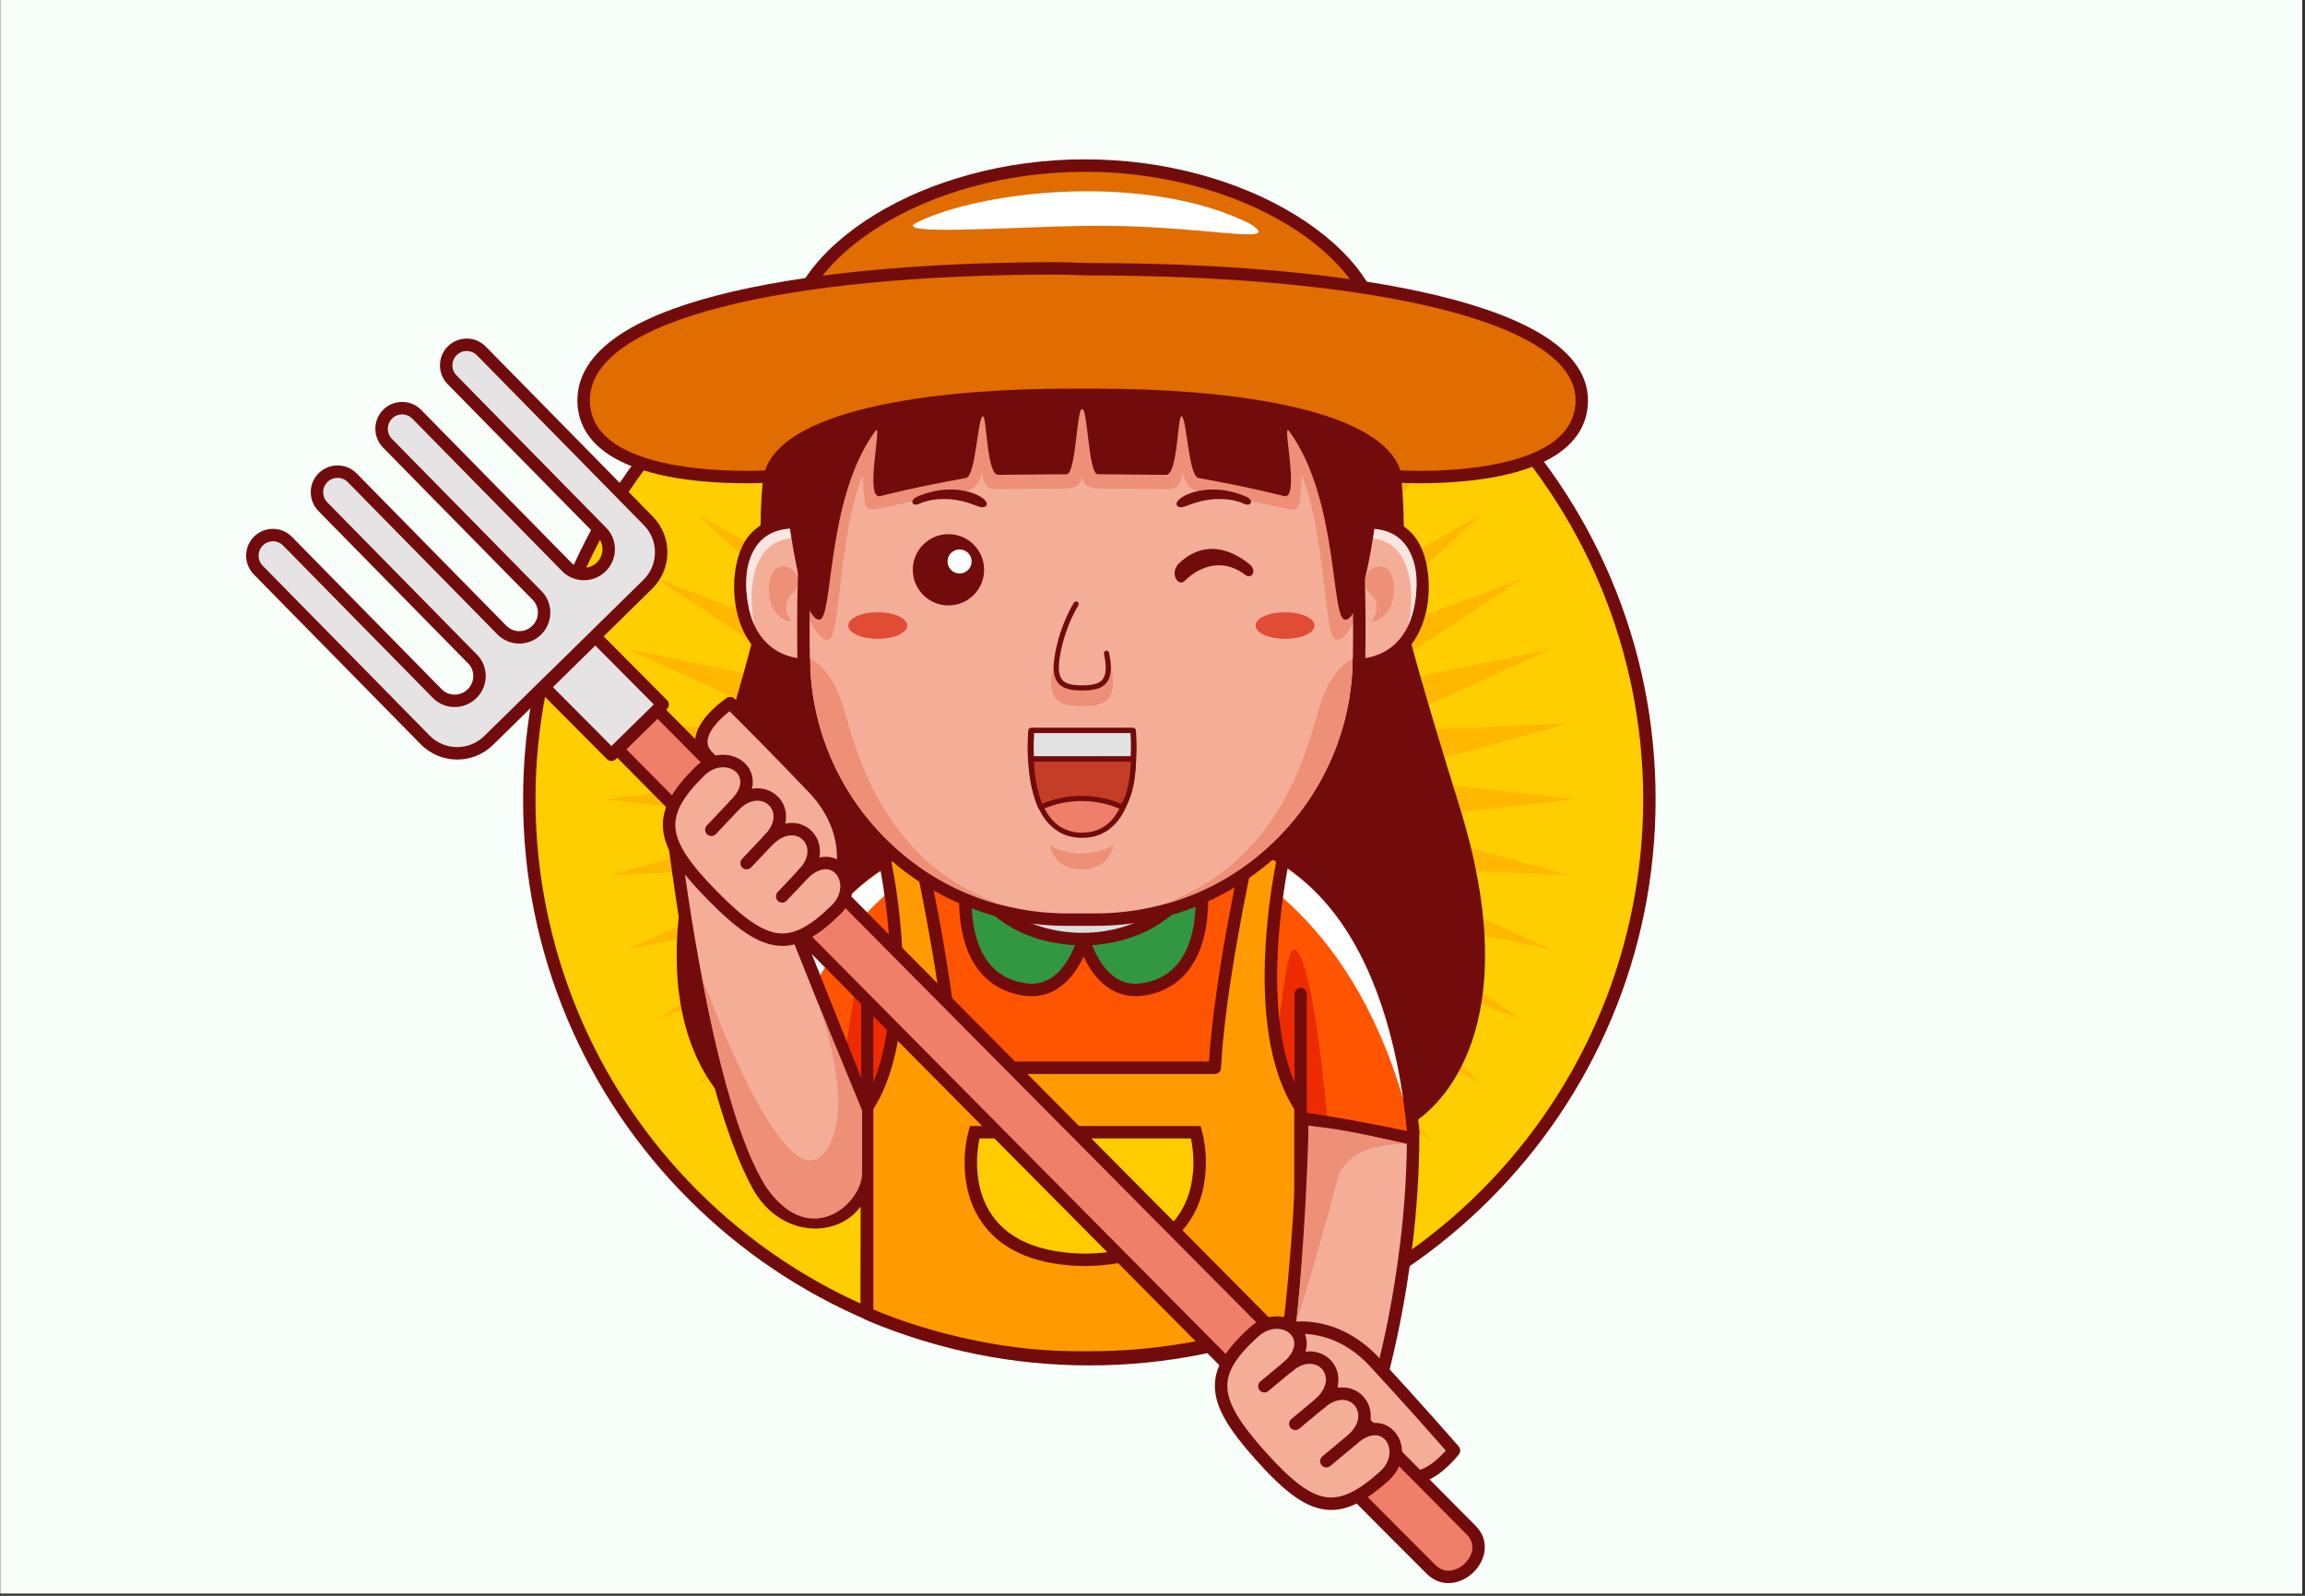 <svg xmlns="http://www.w3.org/2000/svg" xmlns:xlink="http://www.w3.org/1999/xlink" width="650" zoomAndPan="magnify" viewBox="0 0 487.5 337.5" height="450" preserveAspectRatio="xMidYMid meet" version="1.0"><rect x="0" y="0" width="487.5" height="337.5" fill="#333333" stroke="none"/><defs><clipPath id="bd05f70fd6"><path d="M 0.109 0 L 486.891 0 L 486.891 337 L 0.109 337 Z M 0.109 0 " clip-rule="nonzero"/></clipPath><clipPath id="3f23e884a1"><path d="M 110 49 L 350.223 49 L 350.223 289 L 110 289 Z M 110 49 " clip-rule="nonzero"/></clipPath><clipPath id="8cf65d166e"><path d="M 165 33.699 L 293 33.699 L 293 80 L 165 80 Z M 165 33.699 " clip-rule="nonzero"/></clipPath></defs><g clip-path="url(#bd05f70fd6)"><path fill="#ffffff" d="M 0.109 0 L 486.891 0 L 486.891 337 L 0.109 337 Z M 0.109 0 " fill-opacity="1" fill-rule="nonzero"/><path fill="#f8fffa" d="M 0.109 0 L 486.891 0 L 486.891 337 L 0.109 337 Z M 0.109 0 " fill-opacity="1" fill-rule="nonzero"/></g><g clip-path="url(#3f23e884a1)"><path fill="#720c0c" d="M 230.395 288.777 C 214.227 288.777 198.539 285.613 183.777 279.367 C 176.68 276.367 169.832 272.652 163.434 268.328 C 157.09 264.047 151.129 259.125 145.715 253.703 C 140.293 248.285 135.375 242.324 131.086 235.988 C 126.762 229.586 123.047 222.742 120.047 215.648 C 113.801 200.887 110.633 185.207 110.633 169.043 C 110.633 152.879 113.801 137.195 120.047 122.434 C 123.047 115.34 126.762 108.492 131.086 102.098 C 135.371 95.754 140.293 89.793 145.715 84.379 C 151.133 78.957 157.098 74.043 163.434 69.758 C 169.836 65.434 176.68 61.715 183.777 58.719 C 198.539 52.473 214.227 49.305 230.395 49.305 C 246.559 49.305 262.246 52.473 277.008 58.719 C 284.105 61.715 290.953 65.434 297.352 69.758 C 303.695 74.039 309.656 78.957 315.07 84.379 C 320.488 89.797 325.41 95.762 329.699 102.098 C 334.023 108.5 337.738 115.34 340.738 122.434 C 346.984 137.195 350.152 152.879 350.152 169.043 C 350.152 185.207 346.984 200.887 340.738 215.648 C 337.738 222.742 334.023 229.59 329.699 235.988 C 325.414 242.328 320.492 248.289 315.07 253.703 C 309.652 259.125 303.688 264.039 297.352 268.328 C 290.949 272.652 284.105 276.367 277.008 279.367 C 262.246 285.617 246.559 288.777 230.395 288.777 Z M 230.395 54.566 C 214.938 54.566 199.938 57.598 185.824 63.566 C 172.191 69.328 159.945 77.586 149.43 88.102 C 138.914 98.617 130.652 110.859 124.891 124.488 C 118.922 138.598 115.891 153.594 115.891 169.047 C 115.891 184.5 118.922 199.496 124.891 213.609 C 130.652 227.234 138.914 239.48 149.43 249.996 C 159.945 260.512 172.191 268.766 185.824 274.531 C 199.938 280.5 214.938 283.527 230.395 283.527 C 245.848 283.527 260.848 280.5 274.961 274.531 C 288.594 268.766 300.84 260.512 311.355 249.996 C 321.871 239.48 330.133 227.234 335.895 213.609 C 341.863 199.496 344.895 184.5 344.895 169.047 C 344.895 153.594 341.863 138.598 335.895 124.488 C 330.133 110.859 321.871 98.617 311.355 88.102 C 300.84 77.586 288.594 69.328 274.961 63.566 C 260.848 57.59 245.848 54.566 230.395 54.566 Z M 230.395 54.566 " fill-opacity="1" fill-rule="nonzero"/></g><path fill="#ffce00" d="M 347.527 169.043 C 347.527 170.957 347.48 172.875 347.387 174.789 C 347.293 176.703 347.152 178.613 346.965 180.52 C 346.773 182.43 346.539 184.328 346.258 186.227 C 345.977 188.121 345.652 190.008 345.277 191.891 C 344.902 193.77 344.484 195.637 344.016 197.496 C 343.551 199.355 343.039 201.203 342.484 203.039 C 341.926 204.871 341.324 206.691 340.68 208.496 C 340.035 210.301 339.344 212.086 338.609 213.859 C 337.879 215.629 337.102 217.379 336.281 219.113 C 335.461 220.848 334.602 222.559 333.695 224.246 C 332.793 225.938 331.848 227.605 330.863 229.25 C 329.875 230.895 328.852 232.512 327.785 234.105 C 326.723 235.699 325.617 237.266 324.477 238.805 C 323.336 240.344 322.156 241.855 320.938 243.336 C 319.723 244.816 318.473 246.27 317.184 247.688 C 315.895 249.109 314.574 250.496 313.219 251.852 C 311.863 253.207 310.477 254.527 309.055 255.816 C 307.637 257.102 306.184 258.355 304.703 259.57 C 303.219 260.785 301.711 261.965 300.168 263.105 C 298.629 264.25 297.062 265.352 295.469 266.418 C 293.875 267.48 292.258 268.508 290.613 269.492 C 288.969 270.477 287.301 271.422 285.609 272.324 C 283.918 273.23 282.207 274.09 280.473 274.91 C 278.742 275.73 276.988 276.504 275.219 277.238 C 273.445 277.973 271.66 278.66 269.855 279.309 C 268.051 279.953 266.23 280.555 264.395 281.109 C 262.559 281.668 260.715 282.18 258.855 282.645 C 256.996 283.109 255.125 283.531 253.246 283.902 C 251.363 284.277 249.477 284.605 247.578 284.887 C 245.684 285.168 243.781 285.402 241.875 285.59 C 239.965 285.777 238.055 285.918 236.141 286.012 C 234.227 286.105 232.309 286.152 230.395 286.152 C 228.477 286.152 226.559 286.105 224.645 286.012 C 222.73 285.918 220.82 285.777 218.91 285.59 C 217.004 285.402 215.102 285.168 213.207 284.887 C 211.309 284.605 209.422 284.277 207.539 283.902 C 205.66 283.531 203.789 283.109 201.93 282.645 C 200.07 282.18 198.227 281.668 196.391 281.109 C 194.555 280.555 192.734 279.953 190.93 279.309 C 189.125 278.66 187.34 277.973 185.566 277.238 C 183.797 276.504 182.043 275.73 180.312 274.91 C 178.578 274.09 176.867 273.23 175.176 272.324 C 173.484 271.422 171.816 270.477 170.172 269.492 C 168.527 268.508 166.91 267.48 165.316 266.418 C 163.723 265.352 162.156 264.25 160.617 263.105 C 159.074 261.965 157.566 260.785 156.082 259.57 C 154.602 258.355 153.148 257.102 151.73 255.816 C 150.309 254.527 148.922 253.207 147.566 251.852 C 146.211 250.496 144.891 249.109 143.602 247.688 C 142.312 246.27 141.062 244.816 139.848 243.336 C 138.629 241.855 137.449 240.344 136.309 238.805 C 135.168 237.266 134.062 235.699 133 234.105 C 131.934 232.512 130.91 230.895 129.922 229.25 C 128.938 227.605 127.992 225.938 127.09 224.246 C 126.184 222.559 125.324 220.848 124.504 219.113 C 123.684 217.379 122.906 215.629 122.176 213.859 C 121.441 212.086 120.75 210.301 120.105 208.496 C 119.461 206.691 118.859 204.871 118.301 203.039 C 117.746 201.203 117.234 199.355 116.77 197.496 C 116.301 195.637 115.883 193.77 115.508 191.891 C 115.133 190.008 114.809 188.121 114.527 186.227 C 114.246 184.328 114.012 182.43 113.82 180.52 C 113.633 178.613 113.492 176.703 113.398 174.789 C 113.305 172.875 113.258 170.957 113.258 169.043 C 113.258 167.125 113.305 165.211 113.398 163.297 C 113.492 161.383 113.633 159.469 113.82 157.562 C 114.012 155.656 114.246 153.754 114.527 151.859 C 114.809 149.961 115.133 148.074 115.508 146.195 C 115.883 144.316 116.301 142.445 116.77 140.586 C 117.234 138.727 117.746 136.879 118.301 135.047 C 118.859 133.211 119.461 131.391 120.105 129.59 C 120.75 127.785 121.441 125.996 122.176 124.227 C 122.906 122.453 123.684 120.703 124.504 118.969 C 125.324 117.238 126.184 115.527 127.09 113.836 C 127.992 112.145 128.938 110.477 129.922 108.836 C 130.91 107.191 131.934 105.57 133 103.977 C 134.062 102.383 135.168 100.816 136.309 99.277 C 137.449 97.738 138.629 96.227 139.848 94.746 C 141.062 93.266 142.312 91.812 143.602 90.395 C 144.891 88.973 146.211 87.586 147.566 86.23 C 148.922 84.875 150.309 83.555 151.73 82.27 C 153.148 80.98 154.602 79.73 156.082 78.512 C 157.566 77.297 159.074 76.117 160.617 74.977 C 162.156 73.836 163.723 72.73 165.316 71.668 C 166.91 70.602 168.527 69.578 170.172 68.59 C 171.816 67.605 173.484 66.66 175.176 65.758 C 176.867 64.855 178.578 63.992 180.312 63.176 C 182.043 62.355 183.797 61.578 185.566 60.844 C 187.34 60.109 189.125 59.422 190.93 58.777 C 192.734 58.129 194.555 57.527 196.391 56.973 C 198.227 56.418 200.07 55.906 201.93 55.441 C 203.789 54.973 205.66 54.555 207.539 54.18 C 209.422 53.805 211.309 53.48 213.207 53.199 C 215.102 52.918 217.004 52.684 218.91 52.492 C 220.82 52.305 222.73 52.164 224.645 52.07 C 226.559 51.977 228.477 51.93 230.395 51.93 C 232.309 51.93 234.227 51.977 236.141 52.07 C 238.055 52.164 239.965 52.305 241.875 52.492 C 243.781 52.684 245.684 52.918 247.578 53.199 C 249.477 53.48 251.363 53.805 253.246 54.18 C 255.125 54.555 256.996 54.973 258.855 55.441 C 260.715 55.906 262.559 56.418 264.395 56.973 C 266.23 57.527 268.051 58.129 269.855 58.777 C 271.66 59.422 273.445 60.109 275.219 60.844 C 276.988 61.578 278.742 62.355 280.473 63.176 C 282.207 63.992 283.918 64.855 285.609 65.758 C 287.301 66.66 288.969 67.605 290.613 68.59 C 292.258 69.578 293.875 70.602 295.469 71.668 C 297.062 72.73 298.629 73.836 300.168 74.977 C 301.711 76.117 303.219 77.297 304.703 78.512 C 306.184 79.73 307.637 80.98 309.055 82.27 C 310.477 83.555 311.863 84.875 313.219 86.23 C 314.574 87.586 315.895 88.973 317.184 90.395 C 318.473 91.812 319.723 93.266 320.938 94.746 C 322.156 96.227 323.336 97.738 324.477 99.277 C 325.617 100.816 326.723 102.383 327.785 103.977 C 328.852 105.57 329.875 107.191 330.863 108.836 C 331.848 110.477 332.793 112.145 333.695 113.836 C 334.602 115.527 335.461 117.238 336.281 118.969 C 337.102 120.703 337.879 122.453 338.609 124.227 C 339.344 125.996 340.035 127.785 340.68 129.59 C 341.324 131.391 341.926 133.211 342.484 135.047 C 343.039 136.879 343.551 138.727 344.016 140.586 C 344.484 142.445 344.902 144.316 345.277 146.195 C 345.652 148.074 345.977 149.961 346.258 151.859 C 346.539 153.754 346.773 155.656 346.965 157.562 C 347.152 159.469 347.293 161.383 347.387 163.297 C 347.48 165.211 347.527 167.125 347.527 169.043 Z M 347.527 169.043 " fill-opacity="1" fill-rule="nonzero"/><path fill="#ffb700" d="M 230.395 66.461 L 225.629 108.535 L 214.34 67.719 L 216.219 110.027 L 198.684 71.48 L 207.16 112.969 L 183.812 77.641 L 198.672 117.293 L 170.086 86.055 L 190.969 122.891 L 157.84 96.508 L 184.234 129.625 L 147.383 108.746 L 178.633 137.328 L 138.973 122.469 L 174.309 145.82 L 132.809 137.348 L 171.363 154.879 L 129.051 152.996 L 169.875 164.277 L 127.785 169.043 L 169.875 173.805 L 129.051 185.09 L 171.363 183.211 L 132.809 200.742 L 174.309 192.27 L 138.973 215.613 L 178.633 200.754 L 147.383 229.34 L 184.234 208.457 L 157.84 241.582 L 190.969 215.199 L 170.086 252.035 L 198.672 220.793 L 183.812 260.445 L 207.16 225.117 L 198.684 266.605 L 216.219 228.062 L 214.34 270.363 L 225.629 229.551 L 230.395 271.629 L 235.156 229.551 L 246.445 270.363 L 244.566 228.062 L 262.102 266.605 L 253.625 225.117 L 276.973 260.445 L 262.113 220.793 L 290.699 252.035 L 269.816 215.199 L 302.945 241.582 L 276.551 208.457 L 313.402 229.34 L 282.152 200.754 L 321.812 215.613 L 286.477 192.27 L 327.977 200.742 L 289.418 183.211 L 331.734 185.09 L 290.91 173.805 L 333 169.043 L 290.91 164.277 L 331.734 152.996 L 289.418 154.879 L 327.977 137.348 L 286.477 145.82 L 321.812 122.469 L 282.152 137.328 L 313.402 108.746 L 276.551 129.625 L 302.945 96.508 L 269.816 122.891 L 290.699 86.055 L 262.113 117.293 L 276.973 77.641 L 253.625 112.969 L 262.102 71.48 L 244.566 110.027 L 246.445 67.719 L 235.156 108.535 Z M 230.395 66.461 " fill-opacity="1" fill-rule="nonzero"/><path fill="#720c0c" d="M 160.652 238.613 C 160.652 238.613 131.062 225.398 148.75 170.422 C 156.832 145.297 159.387 134.359 159.387 134.359 C 162.5 138.91 170.109 140.211 170.109 140.211 L 287.281 140.211 C 287.281 140.211 294.887 138.91 298 134.359 C 298 134.359 300.777 145.23 308.641 170.422 C 323.289 217.391 304.391 234.32 298.379 237.781 C 298.379 237.781 273.848 252.914 228.574 252.914 C 183.301 252.914 160.652 238.613 160.652 238.613 Z M 160.652 238.613 " fill-opacity="1" fill-rule="nonzero"/><path fill="#720c0c" d="M 227.031 288.137 C 215.34 288.137 204.52 285.816 197.34 283.805 C 192.973 282.582 189.492 281.355 187.344 280.535 C 186.047 280.039 185.102 279.648 184.543 279.414 C 184.238 279.281 183.969 279.168 183.766 279.07 C 183.355 278.883 182.277 278.383 182.035 277.016 C 182.012 276.867 181.992 276.711 181.992 276.559 C 181.992 268.438 182.07 249.039 182.094 241.969 L 162.875 241.93 C 161.422 241.93 160.246 240.75 160.246 239.301 C 160.246 226.543 162.109 215.371 165.785 206.105 C 168.965 198.07 173.543 191.348 179.391 186.113 C 183.312 182.609 187.828 179.754 192.824 177.629 C 196.801 175.938 201.074 174.703 205.539 173.961 C 212.527 172.801 217.762 173.203 218.742 173.301 L 239.145 173.301 C 240.285 173.09 244.523 172.434 250.301 172.914 C 254.188 173.238 257.992 174.023 261.613 175.234 C 266.148 176.75 270.395 178.953 274.246 181.777 C 280.93 186.695 286.461 193.523 290.684 202.086 C 295.633 212.133 298.844 224.707 300.223 239.461 C 300.301 240.316 299.965 241.152 299.309 241.707 C 298.656 242.262 297.773 242.469 296.941 242.25 C 296.797 242.215 283.773 238.84 276.035 238.09 L 276.035 277.047 C 276.035 278.082 275.426 279.023 274.48 279.449 C 274.281 279.539 269.48 281.672 261.473 283.812 C 254.121 285.773 242.543 288.117 229.105 288.117 C 228.41 288.121 227.719 288.137 227.031 288.137 Z M 187.258 274.844 C 189.422 275.73 193.848 277.398 199.57 278.957 C 206.641 280.883 217.496 283.129 229.008 282.848 C 229.031 282.848 229.051 282.848 229.074 282.848 C 249.609 282.848 265.836 277.203 270.773 275.27 L 270.773 235.301 C 270.773 233.848 271.957 232.668 273.406 232.668 C 278.887 232.668 289.117 234.926 294.598 236.238 C 293.121 223.754 290.238 213.078 285.996 204.465 C 282.164 196.672 277.191 190.48 271.207 186.066 C 265.059 181.527 257.949 178.863 250.09 178.164 C 244.156 177.637 239.996 178.484 239.953 178.492 C 239.77 178.527 239.59 178.547 239.41 178.547 L 218.621 178.547 C 218.527 178.547 218.422 178.539 218.328 178.527 C 218.277 178.52 213.16 177.984 206.227 179.164 C 202.191 179.852 198.336 180.977 194.762 182.516 C 190.336 184.418 186.328 186.957 182.859 190.066 C 171.809 199.98 165.988 215.645 165.543 236.66 L 184.746 236.699 C 185.445 236.699 186.113 236.98 186.605 237.473 C 187.102 237.969 187.371 238.645 187.371 239.34 C 187.371 239.602 187.27 263.816 187.258 274.844 Z M 187.258 274.844 " fill-opacity="1" fill-rule="nonzero"/><path fill="#ff5500" d="M 162.887 239.285 C 162.887 169.66 218.621 175.914 218.621 175.914 L 239.41 175.914 C 239.41 175.914 290.633 165 297.609 239.695 C 297.609 239.695 280.719 235.301 273.406 235.301 C 273.406 241.953 273.406 277.035 273.406 277.035 C 273.406 277.035 254.559 285.473 229.074 285.473 C 205.594 286.047 184.645 276.648 184.625 276.547 C 184.625 266.461 184.738 239.328 184.738 239.328 Z M 162.887 239.285 " fill-opacity="1" fill-rule="nonzero"/><path fill="#ffffff" d="M 251.199 176.504 C 265.27 177.75 289.672 184.867 296.766 232.41 C 284.66 191.426 259.988 182.031 251.199 176.504 Z M 251.199 176.504 " fill-opacity="1" fill-rule="nonzero"/><path fill="#ffffff" d="M 206.758 176.504 C 191.445 178.816 166.355 189.066 163.199 230.52 C 175.301 189.531 197.973 182.031 206.758 176.504 Z M 206.758 176.504 " fill-opacity="1" fill-rule="nonzero"/><path fill="#ed2a00" d="M 280.66 236.066 C 280.66 236.066 277.641 200.84 273.602 200.84 C 271.117 200.84 269.039 237.613 264.336 260.957 C 261.367 275.68 256.188 282.359 256.188 282.359 C 256.188 282.359 263.582 281.066 273.406 277.059 C 273.406 272.664 273.812 235.059 273.812 235.059 Z M 280.66 236.066 " fill-opacity="1" fill-rule="nonzero"/><path fill="#ed2a00" d="M 176.922 239.312 C 176.922 239.312 180.414 200.371 184.461 200.371 C 186.945 200.371 189.023 237.145 193.727 260.484 C 196.695 275.211 201.98 282.293 201.98 282.293 C 201.98 282.293 193.637 280.516 184.656 276.59 C 184.656 272.195 184.668 239.34 184.668 239.34 Z M 176.922 239.312 " fill-opacity="1" fill-rule="nonzero"/><path fill="#720c0c" d="M 275.082 208.93 C 275.793 208.93 276.363 209.5 276.363 210.211 L 276.363 235.926 L 273.797 235.926 L 273.797 210.211 C 273.797 209.508 274.371 208.93 275.082 208.93 Z M 275.082 208.93 " fill-opacity="1" fill-rule="nonzero"/><path fill="#720c0c" d="M 183.414 208.91 C 184.125 208.91 184.699 209.48 184.699 210.191 L 184.699 276.836 L 182.133 276.836 L 182.133 210.191 C 182.133 209.48 182.711 208.91 183.414 208.91 Z M 183.414 208.91 " fill-opacity="1" fill-rule="nonzero"/><path fill="#329741" d="M 229.188 198.625 C 229.188 198.625 232.234 210.57 241.535 209.277 C 256.961 207.133 253.977 186.398 253.977 186.398 C 253.977 186.398 243.48 198.625 229.188 198.625 Z M 229.188 198.625 " fill-opacity="1" fill-rule="nonzero"/><path fill="#720c0c" d="M 240.152 210.691 C 236.477 210.691 233.262 208.809 230.789 205.176 C 228.762 202.195 227.945 199.082 227.918 198.949 C 227.816 198.559 227.906 198.137 228.152 197.816 C 228.398 197.496 228.785 197.312 229.188 197.312 C 242.723 197.312 252.871 185.664 252.977 185.551 C 253.312 185.156 253.848 185 254.344 185.145 C 254.836 185.289 255.203 185.711 255.277 186.223 C 255.293 186.344 255.691 189.156 255.438 192.859 C 255.102 197.902 253.77 201.996 251.492 205.027 C 249.148 208.145 245.855 210.02 241.711 210.598 C 241.188 210.656 240.664 210.691 240.152 210.691 Z M 230.988 199.875 C 231.391 200.93 232.051 202.371 232.996 203.75 C 235.234 207.012 238.047 208.434 241.348 207.977 C 244.777 207.5 247.48 205.973 249.391 203.43 C 252.609 199.152 252.977 192.961 252.871 189.398 C 251.633 190.566 249.879 192.07 247.688 193.59 C 242.289 197.34 236.547 199.492 230.988 199.875 Z M 230.988 199.875 " fill-opacity="1" fill-rule="nonzero"/><path fill="#329741" d="M 229.176 198.625 C 229.176 198.625 226.129 210.57 216.828 209.277 C 201.402 207.133 204.391 186.398 204.391 186.398 C 204.391 186.398 214.883 198.625 229.176 198.625 Z M 229.176 198.625 " fill-opacity="1" fill-rule="nonzero"/><path fill="#720c0c" d="M 218.211 210.691 C 217.699 210.691 217.176 210.656 216.648 210.586 C 212.504 210.008 209.215 208.133 206.863 205.012 C 204.586 201.984 203.262 197.895 202.918 192.848 C 202.672 189.152 203.07 186.332 203.082 186.211 C 203.152 185.699 203.52 185.277 204.016 185.133 C 204.508 184.988 205.047 185.145 205.383 185.535 C 205.406 185.566 207.984 188.543 212.227 191.465 C 216.082 194.125 222.152 197.301 229.168 197.301 C 229.574 197.301 229.957 197.484 230.207 197.805 C 230.453 198.125 230.543 198.547 230.441 198.938 C 230.406 199.07 229.598 202.184 227.566 205.164 C 225.105 208.809 221.887 210.691 218.211 210.691 Z M 205.492 189.402 C 205.395 192.977 205.762 199.172 208.973 203.438 C 210.883 205.973 213.586 207.496 217.008 207.969 C 220.328 208.434 223.152 206.996 225.398 203.688 C 226.332 202.32 226.973 200.906 227.375 199.871 C 221.816 199.484 216.082 197.336 210.672 193.59 C 208.484 192.078 206.73 190.57 205.492 189.402 Z M 205.492 189.402 " fill-opacity="1" fill-rule="nonzero"/><path fill="#720c0c" d="M 228.941 199.918 C 222.465 199.918 216.352 198.082 211.715 194.738 C 209.375 193.059 207.531 191.078 206.227 188.855 C 204.828 186.477 204.117 183.934 204.117 181.305 C 204.117 178.672 204.828 176.129 206.227 173.75 C 207.527 171.527 209.375 169.555 211.715 167.867 C 216.344 164.531 222.465 162.688 228.941 162.688 C 235.418 162.688 241.531 164.523 246.168 167.867 C 248.504 169.547 250.348 171.527 251.656 173.75 C 253.055 176.129 253.766 178.672 253.766 181.305 C 253.766 183.934 253.055 186.477 251.656 188.855 C 250.355 191.078 248.504 193.055 246.168 194.738 C 241.535 198.082 235.418 199.918 228.941 199.918 Z M 228.941 167.953 C 223.562 167.953 218.539 169.438 214.793 172.137 C 211.305 174.648 209.387 177.906 209.387 181.305 C 209.387 184.707 211.309 187.957 214.793 190.469 C 218.539 193.168 223.562 194.656 228.941 194.656 C 234.32 194.656 239.344 193.168 243.09 190.469 C 246.578 187.957 248.492 184.699 248.492 181.305 C 248.492 177.902 246.57 174.648 243.09 172.137 C 239.344 169.438 234.32 167.953 228.941 167.953 Z M 228.941 167.953 " fill-opacity="1" fill-rule="nonzero"/><path fill="#dddddd" d="M 251.125 181.305 C 251.125 181.828 251.09 182.348 251.02 182.871 C 250.949 183.391 250.84 183.906 250.699 184.422 C 250.559 184.934 250.383 185.441 250.172 185.941 C 249.961 186.445 249.715 186.938 249.438 187.422 C 249.16 187.902 248.848 188.375 248.508 188.836 C 248.164 189.301 247.789 189.746 247.387 190.184 C 246.984 190.617 246.551 191.039 246.09 191.441 C 245.629 191.848 245.141 192.234 244.629 192.605 C 244.113 192.977 243.578 193.328 243.016 193.66 C 242.453 193.992 241.871 194.301 241.266 194.594 C 240.66 194.883 240.039 195.152 239.398 195.398 C 238.758 195.645 238.102 195.871 237.43 196.07 C 236.758 196.27 236.074 196.445 235.379 196.598 C 234.684 196.75 233.98 196.879 233.27 196.98 C 232.555 197.082 231.84 197.16 231.117 197.211 C 230.391 197.262 229.668 197.285 228.941 197.285 C 228.215 197.285 227.488 197.262 226.766 197.211 C 226.043 197.16 225.324 197.082 224.613 196.98 C 223.898 196.879 223.195 196.75 222.5 196.598 C 221.805 196.445 221.121 196.27 220.449 196.07 C 219.781 195.871 219.125 195.645 218.484 195.398 C 217.844 195.152 217.219 194.883 216.617 194.594 C 216.012 194.301 215.43 193.992 214.867 193.66 C 214.305 193.328 213.77 192.977 213.254 192.605 C 212.738 192.234 212.254 191.848 211.793 191.441 C 211.332 191.039 210.898 190.617 210.496 190.184 C 210.09 189.746 209.719 189.301 209.375 188.836 C 209.031 188.375 208.723 187.902 208.445 187.422 C 208.168 186.938 207.922 186.445 207.711 185.941 C 207.5 185.441 207.324 184.934 207.184 184.422 C 207.039 183.906 206.934 183.391 206.863 182.871 C 206.793 182.348 206.758 181.828 206.758 181.305 C 206.758 180.781 206.793 180.258 206.863 179.738 C 206.934 179.215 207.039 178.699 207.184 178.184 C 207.324 177.672 207.5 177.164 207.711 176.664 C 207.922 176.164 208.168 175.672 208.445 175.188 C 208.723 174.703 209.031 174.23 209.375 173.77 C 209.719 173.309 210.09 172.859 210.496 172.422 C 210.898 171.988 211.332 171.566 211.793 171.164 C 212.254 170.758 212.738 170.371 213.254 170 C 213.77 169.633 214.305 169.281 214.867 168.949 C 215.43 168.617 216.012 168.305 216.617 168.012 C 217.219 167.723 217.844 167.453 218.484 167.207 C 219.125 166.961 219.781 166.738 220.449 166.535 C 221.121 166.336 221.805 166.16 222.5 166.008 C 223.195 165.855 223.898 165.73 224.613 165.629 C 225.324 165.523 226.043 165.449 226.766 165.398 C 227.488 165.344 228.215 165.32 228.941 165.32 C 229.668 165.32 230.391 165.344 231.117 165.398 C 231.84 165.449 232.555 165.523 233.27 165.629 C 233.98 165.73 234.684 165.855 235.379 166.008 C 236.074 166.16 236.758 166.336 237.43 166.535 C 238.102 166.738 238.758 166.961 239.398 167.207 C 240.039 167.453 240.66 167.723 241.266 168.012 C 241.871 168.305 242.453 168.617 243.016 168.949 C 243.578 169.281 244.113 169.633 244.629 170 C 245.141 170.371 245.629 170.758 246.09 171.164 C 246.551 171.566 246.984 171.988 247.387 172.422 C 247.789 172.859 248.164 173.309 248.508 173.77 C 248.848 174.23 249.16 174.703 249.438 175.188 C 249.715 175.672 249.961 176.164 250.172 176.664 C 250.383 177.164 250.559 177.672 250.699 178.184 C 250.84 178.699 250.949 179.215 251.02 179.738 C 251.09 180.258 251.125 180.781 251.125 181.305 Z M 251.125 181.305 " fill-opacity="1" fill-rule="nonzero"/><path fill="#ff9a00" d="M 227.777 287.086 C 203.297 287.086 183.402 277.801 183.402 277.801 C 183.402 277.801 183.402 257.383 183.402 234.176 C 194.934 216.648 187.023 181.395 187.023 181.395 C 187.316 181.676 193.891 177.66 193.891 177.66 C 193.891 177.66 200.535 206.641 201.516 225.832 L 256.926 225.832 C 257.91 206.641 264.551 177.66 264.551 177.66 C 264.551 177.66 271.129 181.676 271.426 181.395 C 271.426 181.395 263.516 216.648 275.047 234.176 C 275.047 257.383 275.047 278.535 275.047 278.535 C 275.047 278.535 256.527 287.086 230.668 287.086 Z M 227.777 287.086 " fill-opacity="1" fill-rule="nonzero"/><path fill="#720c0c" d="M 230.668 288.398 L 227.777 288.398 C 214.977 288.398 203.457 285.848 196.047 283.707 C 188.004 281.383 183.055 279.09 182.848 278.992 C 182.383 278.777 182.09 278.312 182.09 277.801 L 182.09 234.176 C 182.09 233.914 182.16 233.668 182.305 233.453 C 184.832 229.613 186.59 224.527 187.535 218.336 C 188.301 213.32 188.535 207.578 188.227 201.273 C 187.703 190.504 185.766 181.766 185.746 181.684 C 185.621 181.117 185.879 180.531 186.383 180.25 C 186.566 180.148 186.766 180.094 186.957 180.082 C 187.77 179.754 190.758 178.039 193.215 176.535 C 193.578 176.312 194.023 176.281 194.414 176.441 C 194.805 176.605 195.09 176.949 195.184 177.363 C 195.25 177.648 201.582 205.441 202.773 224.516 L 255.703 224.516 C 256.895 205.434 263.227 177.648 263.293 177.363 C 263.391 176.957 263.672 176.613 264.062 176.449 C 264.457 176.285 264.902 176.316 265.262 176.539 C 267.723 178.039 270.703 179.762 271.523 180.086 C 271.719 180.098 271.914 180.152 272.094 180.254 C 272.602 180.539 272.859 181.121 272.73 181.688 C 272.715 181.777 270.77 190.555 270.246 201.32 C 269.938 207.617 270.172 213.348 270.938 218.359 C 271.883 224.543 273.641 229.621 276.16 233.453 C 276.297 233.668 276.375 233.914 276.375 234.176 L 276.375 278.535 C 276.375 279.047 276.074 279.516 275.613 279.727 C 275.418 279.816 270.793 281.938 262.914 284.074 C 255.648 286.051 244.176 288.398 230.668 288.398 Z M 184.715 276.945 C 186.391 277.668 190.746 279.438 196.828 281.195 C 204.062 283.281 215.309 285.773 227.777 285.773 L 230.668 285.773 C 243.855 285.773 255.059 283.484 262.145 281.562 C 268.027 279.969 272.117 278.355 273.73 277.68 L 273.73 234.57 C 271.113 230.457 269.293 225.133 268.316 218.738 C 267.527 213.547 267.285 207.633 267.602 201.152 C 268.027 192.438 269.363 185 269.906 182.25 C 269.816 182.199 269.719 182.152 269.629 182.105 C 269.027 181.797 268.223 181.352 267.227 180.773 C 266.605 180.41 265.98 180.051 265.445 179.73 C 264.004 186.312 259.07 209.754 258.238 225.906 C 258.203 226.605 257.625 227.152 256.926 227.152 L 201.516 227.152 C 200.816 227.152 200.238 226.605 200.203 225.906 C 199.379 209.758 194.445 186.312 193 179.73 C 192.461 180.051 191.84 180.418 191.215 180.773 C 190.223 181.344 189.414 181.793 188.812 182.105 C 188.723 182.152 188.625 182.199 188.535 182.25 C 189.082 185 190.422 192.438 190.84 201.152 C 191.156 207.629 190.914 213.547 190.125 218.738 C 189.148 225.133 187.328 230.457 184.711 234.57 L 184.711 276.945 Z M 187.934 180.449 Z M 270.523 180.441 C 270.523 180.449 270.523 180.449 270.523 180.441 C 270.523 180.449 270.523 180.449 270.523 180.441 Z M 270.523 180.441 " fill-opacity="1" fill-rule="nonzero"/><path fill="#720c0c" d="M 229.523 267.766 L 229.496 267.766 C 219.617 267.648 212.449 264.781 208.184 259.25 C 201.957 251.176 204.508 240.59 204.625 240.141 L 205.125 238.148 L 253.934 238.148 L 254.434 240.141 C 254.547 240.59 257.094 251.176 250.871 259.25 C 246.609 264.781 239.441 267.648 229.562 267.766 Z M 209.414 243.406 C 209.098 246.309 209.074 251.812 212.371 256.066 C 215.605 260.234 221.375 262.395 229.52 262.504 C 237.688 262.402 243.465 260.223 246.691 256.035 C 249.992 251.754 249.957 246.293 249.637 243.406 Z M 209.414 243.406 " fill-opacity="1" fill-rule="nonzero"/><path fill="#ffcc00" d="M 207.172 240.773 C 207.172 240.773 213.82 240.773 229.496 240.773 L 229.543 240.773 C 245.223 240.773 251.867 240.773 251.867 240.773 C 251.867 240.773 257.871 264.785 229.52 265.137 C 201.168 264.785 207.172 240.773 207.172 240.773 Z M 207.172 240.773 " fill-opacity="1" fill-rule="nonzero"/><path fill="#720c0c" d="M 231.719 195.812 L 225.711 195.812 C 218.043 195.812 210.598 194.312 203.594 191.359 C 196.824 188.512 190.738 184.43 185.512 179.227 C 180.281 174.027 176.164 167.969 173.27 161.219 C 170.633 155.062 169.125 148.559 168.77 141.863 C 166.645 141.578 164.711 140.934 163.008 139.93 C 160.867 138.672 159.121 136.875 157.812 134.594 C 156.121 131.637 155.211 127.832 155.262 123.879 C 155.301 120.312 156.098 116.953 157.445 114.664 C 159.328 111.469 162.566 109.578 166.82 109.191 C 167.812 109.102 168.746 109.105 169.555 109.156 C 171.777 96.527 178.227 84.98 187.91 76.398 C 198.34 67.156 211.77 62.066 225.723 62.066 L 231.73 62.066 C 245.77 62.066 259.27 67.215 269.727 76.566 C 279.352 85.172 285.742 96.719 287.926 109.324 C 288.719 109.258 289.629 109.238 290.598 109.305 C 294.855 109.594 298.105 111.449 300 114.672 C 301.352 116.961 302.145 120.32 302.188 123.887 C 302.234 127.836 301.328 131.641 299.633 134.598 C 298.328 136.883 296.586 138.676 294.441 139.934 C 292.738 140.941 290.805 141.586 288.676 141.867 C 288.32 148.566 286.816 155.059 284.184 161.211 C 281.293 167.965 277.18 174.027 271.941 179.227 C 266.707 184.43 260.625 188.512 253.855 191.367 C 246.832 194.312 239.387 195.812 231.719 195.812 Z M 171.312 136.504 C 171.32 136.504 171.32 136.504 171.324 136.504 C 172.766 136.508 173.934 137.676 173.945 139.117 C 173.988 146.07 175.387 152.812 178.102 159.148 C 180.727 165.273 184.461 170.777 189.215 175.496 C 193.969 180.219 199.492 183.93 205.637 186.512 C 211.996 189.191 218.75 190.547 225.711 190.547 L 231.719 190.547 C 238.68 190.547 245.441 189.188 251.801 186.508 C 257.945 183.918 263.469 180.207 268.223 175.484 C 272.969 170.766 276.707 165.258 279.328 159.137 C 282.039 152.793 283.438 146.055 283.477 139.098 C 283.484 137.652 284.652 136.492 286.098 136.484 C 286.504 136.484 286.871 136.57 287.215 136.727 C 290.766 136.461 293.398 134.863 295.051 131.98 C 297.801 127.168 297.141 120.199 295.453 117.328 C 294.453 115.629 292.742 114.719 290.23 114.543 C 289.074 114.465 288.02 114.57 287.316 114.676 C 286.918 114.977 286.438 115.164 285.906 115.203 C 284.508 115.293 283.285 114.281 283.117 112.891 C 281.629 100.41 275.629 88.895 266.207 80.477 C 256.715 71.992 244.469 67.316 231.719 67.316 L 225.711 67.316 C 213.043 67.316 200.859 71.938 191.391 80.332 C 182 88.656 175.957 100.051 174.375 112.426 C 174.199 113.805 172.98 114.805 171.598 114.715 C 171.414 114.703 171.234 114.672 171.066 114.625 C 170.68 114.543 169.031 114.242 167.164 114.438 C 164.707 114.684 162.965 115.66 161.984 117.328 C 160.297 120.199 159.629 127.16 162.387 131.98 C 164.043 134.875 166.688 136.465 170.258 136.727 C 170.578 136.586 170.934 136.504 171.312 136.504 Z M 171.312 136.504 " fill-opacity="1" fill-rule="nonzero"/><path fill="#f4ae98" d="M 159.707 116.004 C 163.211 110.047 171.758 112.094 171.758 112.094 L 171.758 112.102 C 175.188 85.359 198.035 64.699 225.711 64.699 L 231.719 64.699 C 259.566 64.699 282.516 85.613 285.727 112.586 L 285.719 112.324 C 285.719 112.324 294.211 110.047 297.719 116.004 C 301.223 121.957 300.82 139.398 286.109 139.398 L 286.105 139.117 C 285.93 169.004 261.648 193.18 231.711 193.18 L 225.707 193.18 C 195.773 193.18 171.492 169.012 171.312 139.133 L 171.309 139.398 C 156.609 139.398 156.207 121.957 159.707 116.004 Z M 159.707 116.004 " fill-opacity="1" fill-rule="nonzero"/><path fill="#ed9077" d="M 228.773 180.496 C 232.91 180.496 235.496 178.75 235.496 178.75 C 235.496 178.75 234.812 183.883 228.773 183.883 C 222.73 183.883 222.051 178.75 222.051 178.75 C 222.051 178.75 224.633 180.496 228.773 180.496 Z M 228.773 180.496 " fill-opacity="1" fill-rule="nonzero"/><path fill="#ed9077" d="M 289.996 131.48 C 289.996 131.48 292.727 128.188 289.898 125.637 C 287.074 123.09 289.617 118.953 292.727 119.977 C 295.832 121 295.988 130.703 289.996 131.48 Z M 289.996 131.48 " fill-opacity="1" fill-rule="nonzero"/><path fill="#f9e6e1" d="M 285.684 112.395 C 285.684 112.395 293.961 109.656 297.82 116.094 C 301.684 122.531 298.195 131.504 297.785 132.305 C 299.062 128.215 300.176 111.027 285.875 114.184 C 285.875 113.582 285.684 113.129 285.684 112.395 Z M 285.684 112.395 " fill-opacity="1" fill-rule="nonzero"/><path fill="#ed9077" d="M 286.105 139.398 C 286.105 139.398 281.574 140.633 278.816 150.348 C 276.062 160.062 269.824 183.5 244.586 191.648 C 267.215 186.523 285.715 165.523 286.105 139.398 Z M 286.105 139.398 " fill-opacity="1" fill-rule="nonzero"/><path fill="#ed9077" d="M 167.43 131.48 C 167.43 131.48 164.699 128.188 167.523 125.637 C 170.348 123.09 167.809 118.953 164.699 119.977 C 161.59 121 161.441 130.703 167.43 131.48 Z M 167.43 131.48 " fill-opacity="1" fill-rule="nonzero"/><path fill="#f9e6e1" d="M 171.742 112.395 C 171.742 112.395 163.457 109.637 159.598 116.082 C 155.734 122.52 159.23 131.504 159.641 132.305 C 158.363 128.215 157.25 111.027 171.547 114.184 C 171.547 113.672 171.742 113.461 171.742 112.395 Z M 171.742 112.395 " fill-opacity="1" fill-rule="nonzero"/><path fill="#ed9077" d="M 171.312 139.398 C 171.312 139.398 175.844 140.633 178.602 150.348 C 181.359 160.062 187.594 183.5 212.832 191.648 C 190.203 186.523 171.703 165.523 171.312 139.398 Z M 171.312 139.398 " fill-opacity="1" fill-rule="nonzero"/><path fill="#e04c34" d="M 271.793 129.488 C 275.238 129.488 278.027 130.746 278.027 132.301 C 278.027 133.852 275.23 135.113 271.793 135.113 C 268.348 135.113 265.559 133.852 265.559 132.301 C 265.551 130.746 268.348 129.488 271.793 129.488 Z M 271.793 129.488 " fill-opacity="1" fill-rule="nonzero"/><path fill="#e04c34" d="M 185.637 129.488 C 189.082 129.488 191.871 130.746 191.871 132.301 C 191.871 133.852 189.078 135.113 185.637 135.113 C 182.191 135.113 179.402 133.852 179.402 132.301 C 179.398 130.746 182.191 129.488 185.637 129.488 Z M 185.637 129.488 " fill-opacity="1" fill-rule="nonzero"/><path fill="#720c0c" d="M 250.582 122.832 C 250.582 122.832 256.57 116.293 263.5 121.676 C 264.855 122.484 265.879 120.621 264.238 119.309 C 262.602 117.996 256.043 112.918 249.438 119.055 C 247.215 121.117 249.145 124.289 250.582 122.832 Z M 250.582 122.832 " fill-opacity="1" fill-rule="nonzero"/><path fill="#720c0c" d="M 193.051 120.508 C 193.051 124.668 196.43 128.047 200.594 128.047 C 204.758 128.047 208.137 124.668 208.137 120.508 C 208.137 116.344 204.758 112.969 200.594 112.969 C 196.426 112.969 193.051 116.34 193.051 120.508 Z M 193.051 120.508 " fill-opacity="1" fill-rule="nonzero"/><path fill="#ffffff" d="M 200.406 118.742 C 200.406 120.145 201.547 121.285 202.957 121.285 C 204.359 121.285 205.496 120.145 205.496 118.742 C 205.496 117.34 204.359 116.199 202.957 116.199 C 201.551 116.199 200.406 117.34 200.406 118.742 Z M 200.406 118.742 " fill-opacity="1" fill-rule="nonzero"/><path fill="#ef7f68" d="M 218.027 154.496 L 239.676 154.496 C 239.676 154.496 241.855 176.66 228.863 176.66 L 228.84 176.66 C 215.844 176.652 218.027 154.496 218.027 154.496 Z M 218.027 154.496 " fill-opacity="1" fill-rule="nonzero"/><path fill="#720c0c" d="M 228.863 177.203 L 228.84 177.203 C 225.977 177.203 223.594 176.172 221.754 174.145 C 219.418 171.566 217.988 167.457 217.508 161.93 C 217.152 157.852 217.465 154.574 217.484 154.438 C 217.516 154.156 217.75 153.945 218.031 153.945 L 239.68 153.945 C 239.965 153.945 240.199 154.16 240.23 154.438 C 240.242 154.574 240.555 157.859 240.203 161.93 C 239.723 167.453 238.297 171.559 235.957 174.145 C 234.109 176.18 231.723 177.203 228.863 177.203 Z M 218.531 155.047 C 218.461 156.113 218.332 158.785 218.598 161.863 C 218.91 165.488 219.855 170.434 222.562 173.414 C 224.188 175.203 226.297 176.113 228.832 176.113 L 228.855 176.113 C 231.391 176.113 233.508 175.203 235.129 173.414 C 236.621 171.77 238.52 168.426 239.09 161.863 C 239.363 158.785 239.23 156.117 239.156 155.047 Z M 218.531 155.047 " fill-opacity="1" fill-rule="nonzero"/><path fill="#e2e2e2" d="M 218.207 154.496 L 239.602 154.496 C 239.602 154.496 239.855 157.098 239.668 160.52 C 235.062 160.52 224.488 160.527 218.133 160.527 C 217.953 157.098 218.207 154.496 218.207 154.496 Z M 218.207 154.496 " fill-opacity="1" fill-rule="nonzero"/><path fill="#720c0c" d="M 218.133 161.074 C 217.844 161.074 217.605 160.844 217.586 160.555 C 217.398 157.129 217.648 154.551 217.66 154.449 C 217.688 154.168 217.922 153.957 218.207 153.957 L 239.602 153.957 C 239.887 153.957 240.121 154.172 240.152 154.449 C 240.164 154.559 240.402 157.129 240.223 160.551 C 240.203 160.84 239.965 161.066 239.676 161.066 C 237.555 161.066 234.176 161.066 230.52 161.074 C 226.23 161.066 221.566 161.074 218.133 161.074 Z M 218.711 155.047 C 218.66 155.891 218.562 157.73 218.66 159.977 C 222.031 159.977 226.441 159.977 230.512 159.973 C 233.879 159.973 237.012 159.973 239.145 159.965 C 239.242 157.719 239.152 155.883 239.09 155.039 L 218.711 155.039 Z M 218.711 155.047 " fill-opacity="1" fill-rule="nonzero"/><path fill="#c43d27" d="M 237.32 170.715 C 237.32 170.715 229.496 166.535 220.105 170.715 C 220.105 170.715 218.133 166.355 218.133 160.52 C 226.809 160.52 239.723 160.52 239.723 160.52 C 239.723 160.52 239.812 167.453 237.32 170.715 Z M 237.32 170.715 " fill-opacity="1" fill-rule="nonzero"/><path fill="#720c0c" d="M 220.109 171.266 C 219.898 171.266 219.699 171.145 219.609 170.938 C 219.527 170.758 217.586 166.398 217.586 160.52 C 217.586 160.219 217.832 159.973 218.133 159.973 L 239.723 159.973 C 240.023 159.973 240.266 160.211 240.27 160.516 C 240.27 160.586 240.289 162.316 240 164.469 C 239.602 167.41 238.852 169.621 237.758 171.055 C 237.598 171.266 237.301 171.332 237.066 171.203 C 237.023 171.18 235.102 170.18 232.102 169.688 C 229.332 169.227 225.039 169.125 220.332 171.223 C 220.262 171.25 220.184 171.266 220.109 171.266 Z M 228.773 168.32 C 230.117 168.32 231.32 168.445 232.324 168.613 C 234.68 169.004 236.379 169.688 237.141 170.031 C 238.867 167.375 239.125 162.664 239.168 161.078 L 218.688 161.078 C 218.777 165.352 219.93 168.766 220.406 170 C 223.473 168.715 226.352 168.32 228.773 168.32 Z M 228.773 168.32 " fill-opacity="1" fill-rule="nonzero"/><path fill="#f4ae98" d="M 183.359 234.57 L 164.387 187.02 L 141.992 172.605 C 141.992 172.605 147.664 227.121 160.195 250.473 C 166.922 263.008 183.246 260.172 183.246 247.074 C 183.238 242.242 183.359 234.57 183.359 234.57 Z M 183.359 234.57 " fill-opacity="1" fill-rule="nonzero"/><path fill="#720c0c" d="M 172.465 259.836 C 167.734 259.836 162.367 257.312 159.031 251.098 C 156.129 245.684 153.355 238.184 150.789 228.801 C 148.75 221.34 146.832 212.66 145.094 203.02 C 142.137 186.613 140.688 172.883 140.676 172.746 C 140.621 172.238 140.863 171.75 141.297 171.488 C 141.73 171.223 142.273 171.227 142.699 171.5 L 165.098 185.91 C 165.324 186.062 165.508 186.277 165.609 186.531 L 184.582 234.082 C 184.648 234.246 184.68 234.414 184.68 234.59 C 184.68 234.668 184.559 242.305 184.559 247.066 C 184.559 250.242 183.656 253.09 181.949 255.301 C 180.355 257.367 178.137 258.805 175.535 259.457 C 174.566 259.703 173.531 259.836 172.465 259.836 Z M 143.605 175.215 C 144.172 180.016 145.52 190.57 147.688 202.57 C 151.566 224.074 156.289 240.426 161.352 249.852 C 163.812 254.441 168.953 258.402 174.891 256.91 C 176.91 256.402 178.633 255.289 179.859 253.691 C 181.211 251.945 181.922 249.656 181.922 247.066 C 181.922 242.785 182.016 236.203 182.035 234.805 L 163.312 187.891 Z M 143.605 175.215 " fill-opacity="1" fill-rule="nonzero"/><path fill="#f4ae98" d="M 177.66 186.285 C 177.66 186.285 181.254 176.324 171.941 166.566 C 162.629 156.805 154.434 148.699 154.434 148.699 C 154.434 148.699 144.797 155.102 149.73 160.039 C 157.754 168.078 171.812 191.422 177.66 186.285 Z M 177.66 186.285 " fill-opacity="1" fill-rule="nonzero"/><path fill="#720c0c" d="M 175.715 188.324 C 175.57 188.324 175.422 188.32 175.277 188.309 C 172.926 188.086 170.109 186.156 166.418 182.227 C 163.367 178.984 160.156 174.871 157.051 170.891 C 154 166.98 151.121 163.289 148.797 160.965 C 147.473 159.641 146.863 158.039 147.039 156.336 C 147.238 154.363 148.441 152.281 150.621 150.148 C 152.164 148.637 153.645 147.648 153.707 147.609 C 154.223 147.266 154.918 147.332 155.355 147.77 C 155.441 147.848 163.668 156.004 172.887 165.664 C 177.965 170.988 179.344 176.395 179.602 179.996 C 179.887 183.941 178.938 186.621 178.898 186.734 C 178.824 186.945 178.691 187.133 178.531 187.277 C 177.734 187.965 176.77 188.324 175.715 188.324 Z M 177.66 186.285 Z M 177.66 186.285 Z M 154.297 150.422 C 152.578 151.75 149.883 154.293 149.652 156.598 C 149.562 157.52 149.887 158.34 150.66 159.109 C 153.094 161.551 156.023 165.309 159.121 169.277 C 162.188 173.211 165.363 177.273 168.324 180.426 C 171.469 183.766 173.891 185.535 175.52 185.688 C 175.91 185.723 176.227 185.664 176.523 185.488 C 176.734 184.711 177.176 182.707 176.969 180.051 C 176.609 175.484 174.598 171.258 170.98 167.469 C 163.445 159.57 156.574 152.684 154.297 150.422 Z M 154.297 150.422 " fill-opacity="1" fill-rule="nonzero"/><path fill="#f4ae98" d="M 275.395 236.535 C 275.395 236.535 276.113 252.652 271.992 286.883 C 278.359 292.074 291.043 295.121 291.043 295.121 C 291.043 295.121 298.754 270.395 298.875 240.848 C 286.398 238.07 275.395 236.535 275.395 236.535 Z M 275.395 236.535 " fill-opacity="1" fill-rule="nonzero"/><path fill="#720c0c" d="M 291.043 296.434 C 290.941 296.434 290.84 296.422 290.738 296.398 C 290.207 296.27 277.684 293.223 271.16 287.898 C 270.812 287.617 270.629 287.172 270.684 286.727 C 274.738 253.031 274.086 236.75 274.082 236.594 C 274.062 236.203 274.219 235.824 274.508 235.566 C 274.797 235.301 275.191 235.18 275.574 235.234 C 275.684 235.254 286.773 236.812 299.156 239.562 C 299.762 239.695 300.188 240.234 300.188 240.852 C 300.121 256.215 297.984 270.254 296.199 279.316 C 294.266 289.152 292.316 295.453 292.297 295.512 C 292.121 296.074 291.609 296.434 291.043 296.434 Z M 273.391 286.305 C 278.426 290.086 286.988 292.664 290.141 293.523 C 290.785 291.273 292.211 285.992 293.629 278.766 C 295.344 270.027 297.398 256.625 297.551 241.902 C 288.359 239.895 280.062 238.57 276.742 238.066 C 276.805 242.887 276.672 258.75 273.391 286.305 Z M 273.391 286.305 " fill-opacity="1" fill-rule="nonzero"/><path fill="#f4ae98" d="M 271.484 281.191 C 271.484 281.191 281.652 278.238 290.805 288.16 C 299.953 298.066 307.52 306.758 307.52 306.758 C 307.52 306.758 300.52 315.965 295.898 310.727 C 288.387 302.211 265.98 286.695 271.484 281.191 Z M 271.484 281.191 " fill-opacity="1" fill-rule="nonzero"/><path fill="#720c0c" d="M 299.223 313.652 C 297.59 313.652 296.105 312.941 294.918 311.598 C 292.742 309.137 289.242 306.02 285.531 302.734 C 281.754 299.383 277.852 295.914 274.816 292.668 C 271.129 288.73 269.383 285.797 269.312 283.445 C 269.273 282.215 269.703 281.113 270.551 280.262 C 270.707 280.105 270.902 279.992 271.117 279.934 C 271.234 279.895 273.973 279.125 277.887 279.656 C 281.465 280.145 286.781 281.859 291.766 287.27 C 300.828 297.078 308.434 305.812 308.512 305.902 C 308.922 306.371 308.945 307.062 308.566 307.562 C 308.52 307.625 307.441 309.039 305.832 310.477 C 303.562 312.512 301.406 313.586 299.43 313.656 C 299.363 313.652 299.289 313.652 299.223 313.652 Z M 272.203 282.371 C 272.008 282.656 271.926 282.969 271.938 283.359 C 271.984 284.992 273.602 287.52 276.73 290.867 C 279.691 294.031 283.543 297.453 287.273 300.766 C 291.043 304.113 294.605 307.27 296.883 309.859 C 297.605 310.676 298.406 311.055 299.328 311.02 C 300.652 310.973 302.297 310.105 304.066 308.516 C 304.773 307.883 305.363 307.258 305.785 306.781 C 303.664 304.367 297.23 297.07 289.828 289.051 C 286.281 285.207 282.184 282.926 277.652 282.281 C 275.02 281.895 272.992 282.207 272.203 282.371 Z M 272.203 282.371 " fill-opacity="1" fill-rule="nonzero"/><path fill="#e5e3e3" d="M 137.004 123.578 L 117.016 143.207 C 116.914 143.301 116.816 143.398 116.715 143.488 L 103.355 156.605 C 99.613 160.277 93.602 160.227 89.93 156.484 L 87.645 154.16 L 54.738 120.676 L 54.617 120.555 C 52.938 118.84 52.961 116.086 54.672 114.406 C 56.383 112.727 59.137 112.75 60.824 114.461 L 63.051 116.73 L 91.398 145.574 L 92.484 146.676 C 94.488 148.715 97.785 148.727 99.836 146.703 C 101.824 144.754 101.934 141.609 100.133 139.562 L 68.395 107.27 L 68.273 107.148 C 67.383 106.238 66.965 105.035 67.031 103.855 C 67.086 102.809 67.52 101.777 68.328 100.988 C 70.043 99.301 72.797 99.332 74.477 101.043 L 76.707 103.312 L 105.055 132.156 L 106.137 133.258 C 108.145 135.297 111.438 135.309 113.492 133.285 C 114.457 132.34 114.98 131.113 115.059 129.871 C 115.145 128.461 114.656 127.031 113.594 125.953 L 112.512 124.848 L 84.316 96.16 L 81.934 93.738 C 81.039 92.82 80.629 91.617 80.695 90.43 C 80.754 89.391 81.184 88.359 81.988 87.57 C 83.707 85.891 86.457 85.914 88.141 87.625 L 88.262 87.746 L 120.039 120.078 C 122.059 121.887 125.18 121.824 127.16 119.887 C 129.219 117.863 129.262 114.57 127.262 112.535 L 126.18 111.43 L 97.98 82.742 L 95.609 80.32 C 93.93 78.602 93.953 75.852 95.664 74.172 C 97.379 72.492 100.133 72.516 101.812 74.227 L 101.934 74.344 L 134.84 107.828 L 137.125 110.156 C 140.797 113.895 140.742 119.906 137.004 123.578 Z M 137.004 123.578 " fill-opacity="1" fill-rule="nonzero"/><path fill="#720c0c" d="M 96.699 160.641 C 93.898 160.641 91.098 159.562 88.984 157.414 L 86.699 155.086 L 53.793 121.602 L 53.68 121.484 C 51.484 119.254 51.523 115.66 53.75 113.473 C 54.828 112.414 56.258 111.836 57.77 111.852 C 59.281 111.863 60.695 112.469 61.758 113.551 L 63.984 115.82 L 92.332 144.664 L 93.418 145.77 C 94.91 147.289 97.375 147.293 98.914 145.781 C 100.391 144.336 100.5 142.008 99.168 140.473 L 67.461 108.199 L 67.348 108.078 C 66.227 106.938 65.641 105.371 65.73 103.781 C 65.809 102.375 66.406 101.047 67.418 100.055 C 69.648 97.867 73.238 97.898 75.43 100.129 L 77.66 102.398 L 107.09 132.34 C 107.812 133.074 108.777 133.48 109.812 133.484 C 109.82 133.484 109.824 133.484 109.832 133.484 C 110.867 133.484 111.844 133.082 112.582 132.352 C 113.281 131.668 113.699 130.758 113.758 129.793 C 113.824 128.711 113.426 127.645 112.668 126.871 L 111.582 125.77 L 81.008 94.66 C 79.887 93.52 79.305 91.949 79.395 90.352 C 79.473 88.945 80.066 87.625 81.078 86.633 C 82.156 85.57 83.586 84.992 85.105 85.012 C 86.617 85.023 88.031 85.625 89.09 86.711 L 89.207 86.828 L 120.957 119.133 C 122.469 120.465 124.785 120.387 126.246 118.953 C 127.781 117.441 127.824 114.98 126.328 113.453 L 125.246 112.352 L 97.043 83.66 L 94.668 81.242 C 92.484 79.012 92.512 75.418 94.742 73.23 C 95.82 72.172 97.246 71.594 98.766 71.609 C 100.277 71.625 101.691 72.227 102.754 73.309 L 102.867 73.43 L 135.773 106.914 L 138.059 109.238 C 140.082 111.297 141.184 114.02 141.152 116.91 C 141.129 119.797 139.977 122.5 137.918 124.523 L 117.934 144.152 C 117.828 144.246 117.727 144.352 117.605 144.457 L 104.266 157.559 C 102.176 159.609 99.434 160.641 96.699 160.641 Z M 57.719 114.48 C 56.918 114.48 56.168 114.785 55.594 115.348 C 54.402 116.52 54.383 118.441 55.551 119.633 L 55.668 119.754 L 88.574 153.238 L 90.855 155.562 C 94.02 158.781 99.203 158.828 102.422 155.664 L 115.781 142.551 C 115.793 142.535 115.812 142.523 115.824 142.512 C 115.922 142.43 116.004 142.344 116.09 142.266 L 136.074 122.641 C 137.637 121.109 138.504 119.062 138.52 116.875 C 138.539 114.688 137.707 112.629 136.176 111.07 L 133.895 108.746 L 100.988 75.262 L 100.875 75.141 C 100.301 74.562 99.543 74.238 98.734 74.23 C 97.922 74.227 97.164 74.531 96.586 75.098 C 95.391 76.273 95.375 78.195 96.547 79.387 L 98.922 81.82 L 128.207 111.617 C 130.715 114.172 130.668 118.309 128.09 120.832 C 125.629 123.246 121.715 123.352 119.168 121.066 C 119.148 121.051 119.125 121.031 119.105 121.008 L 87.332 88.672 L 87.219 88.551 C 86.645 87.973 85.887 87.648 85.078 87.645 C 84.266 87.637 83.508 87.945 82.93 88.512 C 82.387 89.039 82.066 89.75 82.027 90.504 C 81.977 91.363 82.289 92.203 82.887 92.816 L 114.547 125.031 C 115.824 126.332 116.492 128.125 116.383 129.949 C 116.281 131.57 115.59 133.09 114.426 134.227 C 113.188 135.441 111.559 136.109 109.832 136.109 C 109.82 136.109 109.812 136.109 109.801 136.109 C 108.059 136.105 106.426 135.418 105.211 134.18 L 73.551 101.965 C 72.375 100.773 70.453 100.754 69.262 101.93 C 68.719 102.457 68.398 103.168 68.359 103.926 C 68.309 104.781 68.621 105.625 69.219 106.234 L 69.332 106.355 L 101.07 138.648 C 101.09 138.664 101.109 138.684 101.121 138.699 C 103.398 141.285 103.242 145.219 100.758 147.648 C 98.188 150.18 94.047 150.156 91.543 147.602 L 90.457 146.492 L 62.113 117.652 L 59.883 115.383 C 59.316 114.805 58.559 114.48 57.746 114.473 C 57.738 114.48 57.727 114.48 57.719 114.48 Z M 137.004 123.578 Z M 137.004 123.578 " fill-opacity="1" fill-rule="nonzero"/><path fill="#e5e3e3" d="M 129.312 159.641 L 140.148 149 L 125.906 134.672 L 115.07 145.312 Z M 129.312 159.641 " fill-opacity="1" fill-rule="nonzero"/><path fill="#720c0c" d="M 129.312 160.953 C 128.973 160.953 128.637 160.82 128.379 160.566 L 114.137 146.242 C 113.891 145.992 113.75 145.656 113.758 145.309 C 113.758 144.957 113.902 144.621 114.148 144.379 L 124.984 133.738 C 125.504 133.234 126.328 133.238 126.84 133.75 L 141.082 148.078 C 141.328 148.324 141.465 148.66 141.461 149.012 C 141.461 149.359 141.316 149.699 141.07 149.938 L 130.23 160.582 C 129.973 160.832 129.641 160.953 129.312 160.953 Z M 116.938 145.324 L 129.324 157.785 L 138.285 148.988 L 125.902 136.527 Z M 116.938 145.324 " fill-opacity="1" fill-rule="nonzero"/><path fill="#ef7f68" d="M 302.688 331.93 C 307.836 337 316.223 328.641 311.152 323.617 C 304.465 316.887 139.086 150.16 139.086 150.16 L 130.625 158.473 C 130.625 158.465 295.906 325.336 302.688 331.93 Z M 302.688 331.93 " fill-opacity="1" fill-rule="nonzero"/><path fill="#720c0c" d="M 306.34 334.82 C 304.766 334.82 303.164 334.242 301.766 332.871 C 295.012 326.305 131.34 161.062 129.684 159.395 C 129.438 159.148 129.297 158.809 129.305 158.461 C 129.305 158.109 129.449 157.773 129.695 157.531 L 138.16 149.223 C 138.676 148.715 139.504 148.723 140.016 149.234 C 141.672 150.902 305.43 316 312.078 322.691 C 315.156 325.746 314.242 329.895 311.746 332.422 C 310.312 333.875 308.352 334.82 306.34 334.82 Z M 132.484 158.484 C 145.852 171.98 297.172 324.734 303.602 330.992 C 303.602 330.992 303.609 330.996 303.609 330.996 C 304.535 331.906 305.602 332.305 306.789 332.172 C 307.875 332.051 309 331.473 309.875 330.582 C 311.457 328.98 312.176 326.496 310.223 324.559 C 310.223 324.559 310.219 324.551 310.219 324.551 C 303.867 318.156 152.398 165.457 139.074 152.023 Z M 132.484 158.484 " fill-opacity="1" fill-rule="nonzero"/><path fill="#f4ae98" d="M 279.07 296.891 C 285.738 290.91 278.617 283.496 272.34 289.133 C 279.395 282.805 271.152 276.402 265.293 281.656 C 255.383 290.543 256.043 296.109 266.703 307.984 C 277.363 319.859 282.828 321.113 292.738 312.223 C 298.59 306.973 293.117 298.082 286.062 304.414 C 292.34 298.781 285.738 290.91 279.07 296.891 Z M 279.07 296.891 " fill-opacity="1" fill-rule="nonzero"/><path fill="#720c0c" d="M 281.574 319.348 C 280.973 319.348 280.371 319.293 279.77 319.191 C 275.738 318.488 271.672 315.5 265.723 308.863 C 259.77 302.234 257.234 297.867 256.969 293.785 C 256.691 289.52 258.922 285.598 264.414 280.672 C 266.707 278.613 269.625 277.898 272.227 278.746 C 274.328 279.434 275.836 281.035 276.258 283.023 C 276.395 283.691 276.469 284.68 276.117 285.863 C 277.086 285.738 278.047 285.824 278.969 286.125 C 281.016 286.793 282.496 288.43 282.938 290.516 C 283.148 291.508 283.098 292.523 282.82 293.531 C 283.152 293.477 283.492 293.445 283.82 293.441 C 285.605 293.41 287.227 294.109 288.375 295.398 C 289.652 296.82 290.242 298.871 289.727 301.023 C 290.938 300.805 291.91 300.988 292.555 301.199 C 294.488 301.828 295.918 303.496 296.375 305.66 C 296.941 308.336 295.906 311.16 293.609 313.219 C 288.898 317.434 285.188 319.348 281.574 319.348 Z M 270.023 281.027 C 268.703 281.027 267.336 281.582 266.168 282.629 C 261.34 286.961 259.371 290.242 259.59 293.617 C 259.805 297.008 262.227 301.039 267.672 307.105 C 273.117 313.176 276.871 316.012 280.215 316.598 C 283.539 317.176 287.016 315.578 291.844 311.25 C 293.43 309.828 294.16 307.938 293.789 306.191 C 293.531 304.957 292.762 304.023 291.73 303.684 C 290.363 303.238 288.66 303.848 286.93 305.395 C 286.387 305.883 285.555 305.836 285.074 305.293 C 284.586 304.75 284.637 303.918 285.176 303.438 C 287.797 301.09 287.652 298.531 286.41 297.152 C 285.152 295.746 282.664 295.43 279.941 297.875 C 279.402 298.359 278.57 298.312 278.086 297.77 C 277.863 297.52 277.75 297.203 277.75 296.891 C 277.75 296.531 277.895 296.176 278.191 295.91 C 279.895 294.379 280.691 292.609 280.359 291.051 C 280.117 289.898 279.293 288.988 278.148 288.617 C 276.625 288.117 274.824 288.66 273.215 290.105 C 272.672 290.594 271.84 290.543 271.359 290 C 270.871 289.461 270.918 288.629 271.461 288.148 C 271.461 288.148 271.461 288.148 271.469 288.141 C 273.191 286.594 273.98 284.969 273.684 283.559 C 273.461 282.496 272.613 281.629 271.414 281.238 C 270.961 281.102 270.496 281.027 270.023 281.027 Z M 270.023 281.027 " fill-opacity="1" fill-rule="nonzero"/><path fill="#720c0c" d="M 280.516 310.344 C 280.137 310.344 279.762 310.184 279.504 309.871 C 279.039 309.309 279.117 308.484 279.672 308.016 L 285.219 303.406 C 285.781 302.945 286.605 303.023 287.074 303.578 C 287.539 304.137 287.461 304.961 286.906 305.43 L 281.359 310.039 C 281.105 310.242 280.809 310.344 280.516 310.344 Z M 280.516 310.344 " fill-opacity="1" fill-rule="nonzero"/><path fill="#720c0c" d="M 273.949 302.449 C 273.57 302.449 273.195 302.289 272.938 301.973 C 272.473 301.414 272.551 300.59 273.105 300.121 L 278.652 295.512 C 279.215 295.047 280.039 295.125 280.508 295.68 C 280.973 296.242 280.895 297.066 280.34 297.535 L 274.793 302.145 C 274.547 302.355 274.25 302.449 273.949 302.449 Z M 273.949 302.449 " fill-opacity="1" fill-rule="nonzero"/><path fill="#720c0c" d="M 267.406 294.5 C 267.027 294.5 266.656 294.34 266.395 294.023 C 265.934 293.465 266.012 292.641 266.562 292.168 L 272.113 287.562 C 272.672 287.098 273.496 287.176 273.969 287.73 C 274.43 288.293 274.352 289.117 273.797 289.586 L 268.25 294.195 C 268.004 294.402 267.703 294.5 267.406 294.5 Z M 267.406 294.5 " fill-opacity="1" fill-rule="nonzero"/><path fill="#f4ae98" d="M 162.469 177.715 C 168.867 171.438 175.812 179.016 169.789 184.922 C 176.555 178.285 182.422 186.922 176.809 192.426 C 167.301 201.75 161.789 200.738 150.609 189.344 C 139.43 177.949 138.527 172.422 148.031 163.098 C 153.645 157.586 162.168 163.621 155.406 170.254 C 161.422 164.355 168.863 171.445 162.469 177.715 Z M 162.469 177.715 " fill-opacity="1" fill-rule="nonzero"/><path fill="#720c0c" d="M 165.52 200.051 C 165.066 200.051 164.613 200.02 164.164 199.961 C 160.109 199.438 155.91 196.629 149.672 190.27 C 143.43 183.91 140.703 179.66 140.254 175.594 C 139.793 171.348 141.84 167.332 147.109 162.164 C 149.309 160.008 152.195 159.16 154.828 159.887 C 156.961 160.477 158.531 162.012 159.039 163.984 C 159.207 164.641 159.32 165.629 159.031 166.82 C 161.207 166.441 163.219 167.156 164.562 168.523 C 165.773 169.758 166.363 171.414 166.223 173.195 C 166.199 173.527 166.145 173.859 166.074 174.184 C 167.098 173.969 168.113 173.984 169.09 174.258 C 171.137 174.828 172.68 176.414 173.215 178.496 C 173.457 179.438 173.48 180.398 173.289 181.359 C 174.492 181.086 175.477 181.219 176.133 181.398 C 178.098 181.949 179.594 183.551 180.145 185.688 C 180.824 188.332 179.922 191.203 177.723 193.359 C 173.02 197.984 169.277 200.051 165.52 200.051 Z M 152.934 162.266 C 151.555 162.266 150.129 162.895 148.953 164.043 C 144.32 168.586 142.504 171.949 142.871 175.305 C 143.238 178.684 145.832 182.605 151.543 188.43 C 157.254 194.25 161.129 196.918 164.496 197.352 C 167.844 197.785 171.246 196.035 175.875 191.492 C 177.391 190 178.035 188.086 177.59 186.355 C 177.277 185.133 176.465 184.234 175.422 183.941 C 174.035 183.555 172.359 184.234 170.703 185.863 C 170.188 186.367 169.355 186.363 168.844 185.844 C 168.336 185.328 168.344 184.496 168.863 183.984 C 170.402 182.465 171.059 180.707 170.664 179.152 C 170.363 177.992 169.508 177.113 168.375 176.793 C 166.844 176.363 165.023 177.047 163.387 178.648 C 162.867 179.152 162.035 179.148 161.523 178.629 C 161.273 178.371 161.145 178.039 161.152 177.707 C 161.152 177.363 161.285 177.027 161.543 176.77 C 164.156 174.207 163.996 171.703 162.676 170.359 C 161.375 169.035 158.832 168.73 156.316 171.191 C 155.797 171.699 154.965 171.691 154.453 171.172 C 153.945 170.656 153.953 169.824 154.473 169.312 C 154.473 169.312 154.477 169.309 154.477 169.309 C 156.129 167.68 156.844 166.023 156.484 164.633 C 156.211 163.586 155.328 162.754 154.109 162.418 C 153.738 162.32 153.34 162.266 152.934 162.266 Z M 152.934 162.266 " fill-opacity="1" fill-rule="nonzero"/><path fill="#720c0c" d="M 150.449 176.816 C 150.121 176.816 149.797 176.695 149.543 176.457 C 149.016 175.957 148.988 175.125 149.488 174.594 L 154.441 169.355 C 154.941 168.824 155.773 168.801 156.301 169.301 C 156.832 169.801 156.855 170.633 156.355 171.16 L 151.406 176.402 C 151.145 176.68 150.797 176.816 150.449 176.816 Z M 150.449 176.816 " fill-opacity="1" fill-rule="nonzero"/><path fill="#720c0c" d="M 157.906 183.867 C 157.578 183.867 157.254 183.75 157 183.508 C 156.473 183.008 156.445 182.176 156.945 181.648 L 161.898 176.406 C 162.398 175.879 163.23 175.852 163.758 176.352 C 164.289 176.852 164.312 177.684 163.812 178.215 L 158.863 183.453 C 158.602 183.73 158.254 183.867 157.906 183.867 Z M 157.906 183.867 " fill-opacity="1" fill-rule="nonzero"/><path fill="#720c0c" d="M 165.422 190.902 C 165.098 190.902 164.773 190.781 164.52 190.543 C 163.988 190.043 163.965 189.211 164.465 188.68 L 169.414 183.441 C 169.914 182.91 170.746 182.887 171.277 183.387 C 171.809 183.887 171.832 184.719 171.332 185.246 L 166.379 190.488 C 166.121 190.766 165.773 190.902 165.422 190.902 Z M 165.422 190.902 " fill-opacity="1" fill-rule="nonzero"/><path fill="#ed9077" d="M 297.578 242.027 C 297.578 242.027 284.203 238.539 276.758 238.168 C 276.191 260.684 274.215 279.434 274.215 279.434 C 274.215 279.434 278.676 265.629 282.848 249.457 C 285.195 241.062 297.578 242.027 297.578 242.027 Z M 297.578 242.027 " fill-opacity="1" fill-rule="nonzero"/><path fill="#ed9077" d="M 172.777 211.586 C 172.777 211.586 181.668 234.566 174.41 243.738 C 165.586 254.887 148.43 206.41 148.43 206.41 C 148.43 206.41 154.395 241.816 163.277 252.699 C 172.164 263.586 182.332 254.301 182.332 248.133 C 182.332 241.973 182.332 234.848 182.332 234.848 Z M 172.777 211.586 " fill-opacity="1" fill-rule="nonzero"/><path fill="#ed9077" d="M 172.891 93.32 C 175.434 83.891 228.832 82.664 228.832 82.664 L 228.945 82.664 C 228.945 82.664 282.348 83.891 284.895 93.32 C 288.465 106.57 287.098 129.816 287.098 129.816 C 287.098 129.816 284.543 136.32 282.32 135.164 C 280.098 134.016 280.262 112.863 275.324 100.434 C 274.828 107.348 275.324 108.336 271.703 107.512 C 268.082 106.688 255.816 104.215 253.266 103.809 C 250.711 103.398 250.055 99.855 250.055 99.855 C 250.055 99.855 250.055 103.477 247.254 103.477 C 244.453 103.477 235.645 103.312 232.188 103.312 C 228.73 103.312 228.895 100.434 228.895 100.434 L 228.879 100.434 C 228.879 100.434 229.043 103.312 225.586 103.312 C 222.129 103.312 213.32 103.477 210.52 103.477 C 207.719 103.477 207.719 99.855 207.719 99.855 C 207.719 99.855 207.062 103.398 204.508 103.809 C 201.957 104.215 189.691 106.688 186.07 107.512 C 182.449 108.336 182.945 107.348 182.449 100.434 C 177.512 112.859 177.676 134.008 175.453 135.164 C 173.23 136.316 170.676 129.816 170.676 129.816 C 170.676 129.816 169.32 106.57 172.891 93.32 Z M 172.891 93.32 " fill-opacity="1" fill-rule="nonzero"/><path fill="#720c0c" d="M 229.066 44.438 L 228.695 44.438 C 162.754 44.438 160.934 97.297 160.855 111.785 C 164.035 110.836 166.891 110.527 166.891 110.527 C 166.891 110.527 169.602 131.148 173.223 131.047 C 176.332 131.402 174.543 105.422 185.156 91.129 C 186.715 89.027 182.738 105.594 186.121 104.938 C 186.121 104.938 193.418 103.023 204.281 101.102 C 206.414 100.723 206.758 88.215 207.875 88.035 C 208.715 87.895 208.629 100.43 211.141 100.43 C 215.297 100.43 220.039 100.309 225.551 100.309 C 227.586 100.309 227.688 86.539 228.84 86.539 L 228.918 86.539 C 230.066 86.539 230.168 100.309 232.207 100.309 C 237.719 100.309 242.457 100.43 246.613 100.43 C 249.121 100.43 249.035 87.895 249.879 88.035 C 251 88.215 251.344 100.73 253.477 101.102 C 264.34 103.023 271.637 104.938 271.637 104.938 C 275.02 105.594 271.039 89.027 272.602 91.129 C 283.215 105.422 281.426 131.395 284.531 131.047 C 288.152 131.148 290.863 110.527 290.863 110.527 C 290.863 110.527 293.719 110.836 296.898 111.785 C 296.828 97.297 295.008 44.438 229.066 44.438 Z M 229.066 44.438 " fill-opacity="1" fill-rule="nonzero"/><path fill="#ed9077" d="M 222.852 140.152 C 225.895 140.152 230.141 140.152 234.855 140.152 C 236.375 147.258 234.785 149.336 229.133 149.336 L 228.609 149.336 C 222.961 149.336 221.328 147.254 222.852 140.152 Z M 222.852 140.152 " fill-opacity="1" fill-rule="nonzero"/><path fill="#f4ae98" d="M 234.023 138.152 L 227.605 127.746 C 227.605 127.746 224.875 131.969 223.723 138.152 C 222.664 143.863 224.172 145.488 228.668 145.488 L 229.086 145.488 C 233.578 145.488 235.234 143.824 234.023 138.152 Z M 234.023 138.152 " fill-opacity="1" fill-rule="nonzero"/><path fill="#720c0c" d="M 229.078 146.035 L 228.664 146.035 C 226.207 146.035 224.707 145.555 223.809 144.469 C 222.777 143.234 222.586 141.254 223.184 138.051 C 224.34 131.828 227.027 127.625 227.141 127.445 C 227.301 127.191 227.645 127.121 227.898 127.281 C 228.152 127.445 228.223 127.789 228.062 128.043 C 228.039 128.082 225.375 132.25 224.262 138.25 C 223.738 141.062 223.863 142.812 224.652 143.766 C 225.328 144.574 226.562 144.934 228.664 144.934 L 229.078 144.934 C 231.199 144.934 232.508 144.543 233.18 143.707 C 233.969 142.723 234.074 140.996 233.484 138.262 C 233.418 137.965 233.609 137.672 233.906 137.609 C 234.199 137.543 234.496 137.738 234.555 138.031 C 235.211 141.117 235.047 143.141 234.031 144.398 C 233.121 145.531 231.59 146.035 229.078 146.035 Z M 229.078 146.035 " fill-opacity="1" fill-rule="nonzero"/><path fill="#720c0c" d="M 263.703 105.098 C 265.312 105.988 264.492 107.168 263.16 106.566 C 263.16 106.566 258.523 104.164 251.715 106.703 C 250.648 107.102 249.492 107.668 248.934 106.91 C 247.836 105.488 254.977 101.254 263.703 105.098 Z M 263.703 105.098 " fill-opacity="1" fill-rule="nonzero"/><path fill="#720c0c" d="M 193.84 105.098 C 192.234 105.988 193.051 107.168 194.383 106.566 C 194.383 106.566 199.023 104.164 205.828 106.703 C 206.895 107.102 208.051 107.668 208.609 106.91 C 209.707 105.488 202.57 101.254 193.84 105.098 Z M 193.84 105.098 " fill-opacity="1" fill-rule="nonzero"/><g clip-path="url(#8cf65d166e)"><path fill="#720c0c" d="M 182.594 79.445 C 182.172 79.445 181.754 79.445 181.344 79.441 C 174.086 79.352 170.031 78.41 167.785 76.301 C 166.566 75.164 165.93 73.695 165.93 72.043 C 165.93 62.555 172.887 52.844 185.023 45.406 C 190.926 41.793 197.668 38.941 205.062 36.922 C 212.895 34.785 221.098 33.699 229.445 33.699 C 237.797 33.699 246 34.785 253.844 36.922 C 261.238 38.941 267.98 41.793 273.883 45.406 C 286.016 52.84 292.973 62.547 292.973 72.043 C 292.973 73.676 292.34 75.129 291.152 76.242 C 287.164 79.977 277.613 79.531 259.66 78.344 C 250.965 77.773 241.102 77.117 231.246 77.168 C 221.527 77.223 211.594 77.887 202.836 78.469 C 195.039 78.996 188.234 79.445 182.594 79.445 Z M 229.445 38.965 C 221.566 38.965 213.828 39.988 206.438 42 C 199.523 43.883 193.238 46.539 187.762 49.895 C 182.578 53.066 178.324 56.797 175.453 60.676 C 172.621 64.504 171.18 68.328 171.18 72.043 C 171.18 72.227 171.211 72.309 171.375 72.461 C 172.02 73.062 174.176 74.086 181.41 74.176 C 187.078 74.25 194.215 73.773 202.48 73.227 C 211.316 72.637 221.332 71.965 231.211 71.914 C 241.258 71.859 251.215 72.516 260.004 73.094 C 267.395 73.582 273.773 74.004 278.797 73.922 C 285.098 73.828 286.988 72.926 287.551 72.398 C 287.676 72.281 287.707 72.219 287.707 72.043 C 287.707 68.328 286.273 64.504 283.438 60.676 C 280.57 56.797 276.309 53.066 271.125 49.895 C 265.648 46.539 259.367 43.883 252.449 42 C 245.066 39.98 237.324 38.965 229.445 38.965 Z M 229.445 38.965 " fill-opacity="1" fill-rule="nonzero"/></g><path fill="#e16c00" d="M 168.555 72.043 C 168.555 80.93 200.203 74.719 231.23 74.543 C 261.07 74.375 290.34 80.586 290.34 72.043 C 290.34 54.621 263.078 36.332 229.445 36.332 C 195.816 36.332 168.555 54.621 168.555 72.043 Z M 168.555 72.043 " fill-opacity="1" fill-rule="nonzero"/><path fill="#720c0c" d="M 300.23 102.211 C 297.75 102.211 296.156 102.121 296.027 102.113 C 294.961 102.047 294.031 101.352 293.688 100.332 C 291.93 95.164 284.195 90.984 271.316 88.25 C 265.293 86.973 252.227 84.832 232.363 84.832 L 225.617 84.832 C 217.094 84.832 200.695 85.277 186.66 88.25 C 173.781 90.984 166.043 95.16 164.289 100.332 C 163.945 101.344 163.023 102.047 161.953 102.113 C 161.695 102.133 155.531 102.48 148.141 101.758 C 137.898 100.754 130.562 98.223 126.336 94.242 C 123.539 91.605 122.117 88.383 122.117 84.668 C 122.117 79.59 124.949 75.051 130.535 71.172 C 135.461 67.75 142.617 64.812 151.805 62.438 C 169.543 57.863 194.539 55.441 224.098 55.441 C 224.129 55.441 224.152 55.441 224.184 55.441 L 229.922 55.629 C 259.816 55.629 285.477 58.012 304.133 62.523 C 313.867 64.879 321.469 67.781 326.727 71.148 C 332.781 75.027 335.848 79.574 335.848 84.672 C 335.848 88.395 334.434 91.613 331.633 94.25 C 327.402 98.23 320.066 100.758 309.824 101.766 C 306.129 102.121 302.73 102.211 300.23 102.211 Z M 161.801 99.488 Z M 297.945 96.922 C 300.199 96.977 304.562 96.996 309.398 96.516 C 318.289 95.633 324.734 93.52 328.039 90.406 C 329.766 88.781 330.602 86.902 330.602 84.66 C 330.602 81.477 328.348 78.418 323.902 75.566 C 319.137 72.516 312.074 69.84 302.91 67.629 C 293.855 65.445 282.953 63.75 270.508 62.602 C 258.113 61.457 244.453 60.879 229.895 60.879 C 229.863 60.879 229.84 60.879 229.809 60.879 L 224.066 60.691 C 194.961 60.691 170.434 63.059 153.129 67.527 C 144.551 69.746 137.961 72.418 133.547 75.488 C 129.461 78.324 127.391 81.414 127.391 84.668 C 127.391 86.906 128.227 88.785 129.949 90.414 C 133.25 93.527 139.695 95.641 148.594 96.52 C 153.43 97 157.789 96.984 160.043 96.93 C 161.664 93.75 164.668 90.973 169.012 88.668 C 173.223 86.426 178.793 84.559 185.578 83.121 C 191.801 81.801 205.281 79.586 225.621 79.586 L 232.367 79.586 C 241.098 79.586 257.914 80.043 272.414 83.121 C 279.195 84.559 284.766 86.426 288.977 88.668 C 293.32 90.969 296.328 93.742 297.945 96.922 Z M 297.945 96.922 " fill-opacity="1" fill-rule="nonzero"/><path fill="#e16c00" d="M 225.621 82.203 C 200.703 82.203 166.48 85.723 161.809 99.488 C 161.809 99.488 124.762 101.688 124.762 84.66 C 124.762 67.637 165.543 58.062 224.109 58.062 L 229.895 58.246 C 288.465 58.246 333.234 67.637 333.234 84.66 C 333.234 101.688 296.188 99.488 296.188 99.488 C 291.508 85.723 257.293 82.203 232.375 82.203 Z M 225.621 82.203 " fill-opacity="1" fill-rule="nonzero"/><path fill="#ffffff" d="M 193.973 47.023 C 208.191 40.082 242.797 36.488 264.457 47.359 C 271.902 52.273 254.293 47.406 229.52 47.762 C 213.93 47.992 188.035 49.926 193.973 47.023 Z M 193.973 47.023 " fill-opacity="1" fill-rule="nonzero"/><path fill="#720c0c" d="M 286.676 108.992 C 287.398 108.945 288.031 109.484 288.082 110.215 C 289.184 125.855 288.715 141.055 288.707 141.207 C 288.684 141.918 288.098 142.477 287.395 142.477 C 287.383 142.477 287.363 142.477 287.352 142.477 C 286.621 142.453 286.055 141.844 286.082 141.121 C 286.086 140.973 286.551 125.902 285.461 110.395 C 285.406 109.672 285.949 109.047 286.676 108.992 Z M 286.676 108.992 " fill-opacity="1" fill-rule="nonzero"/><path fill="#720c0c" d="M 169.32 110.215 C 169.367 109.492 170 108.945 170.723 108.992 C 171.445 109.039 171.992 109.672 171.945 110.395 C 170.855 125.898 171.32 140.973 171.324 141.121 C 171.348 141.852 170.777 142.453 170.055 142.477 C 170.043 142.477 170.023 142.477 170.012 142.477 C 169.309 142.477 168.723 141.918 168.699 141.207 C 168.691 141.055 168.223 125.855 169.32 110.215 Z M 169.32 110.215 " fill-opacity="1" fill-rule="nonzero"/></svg>